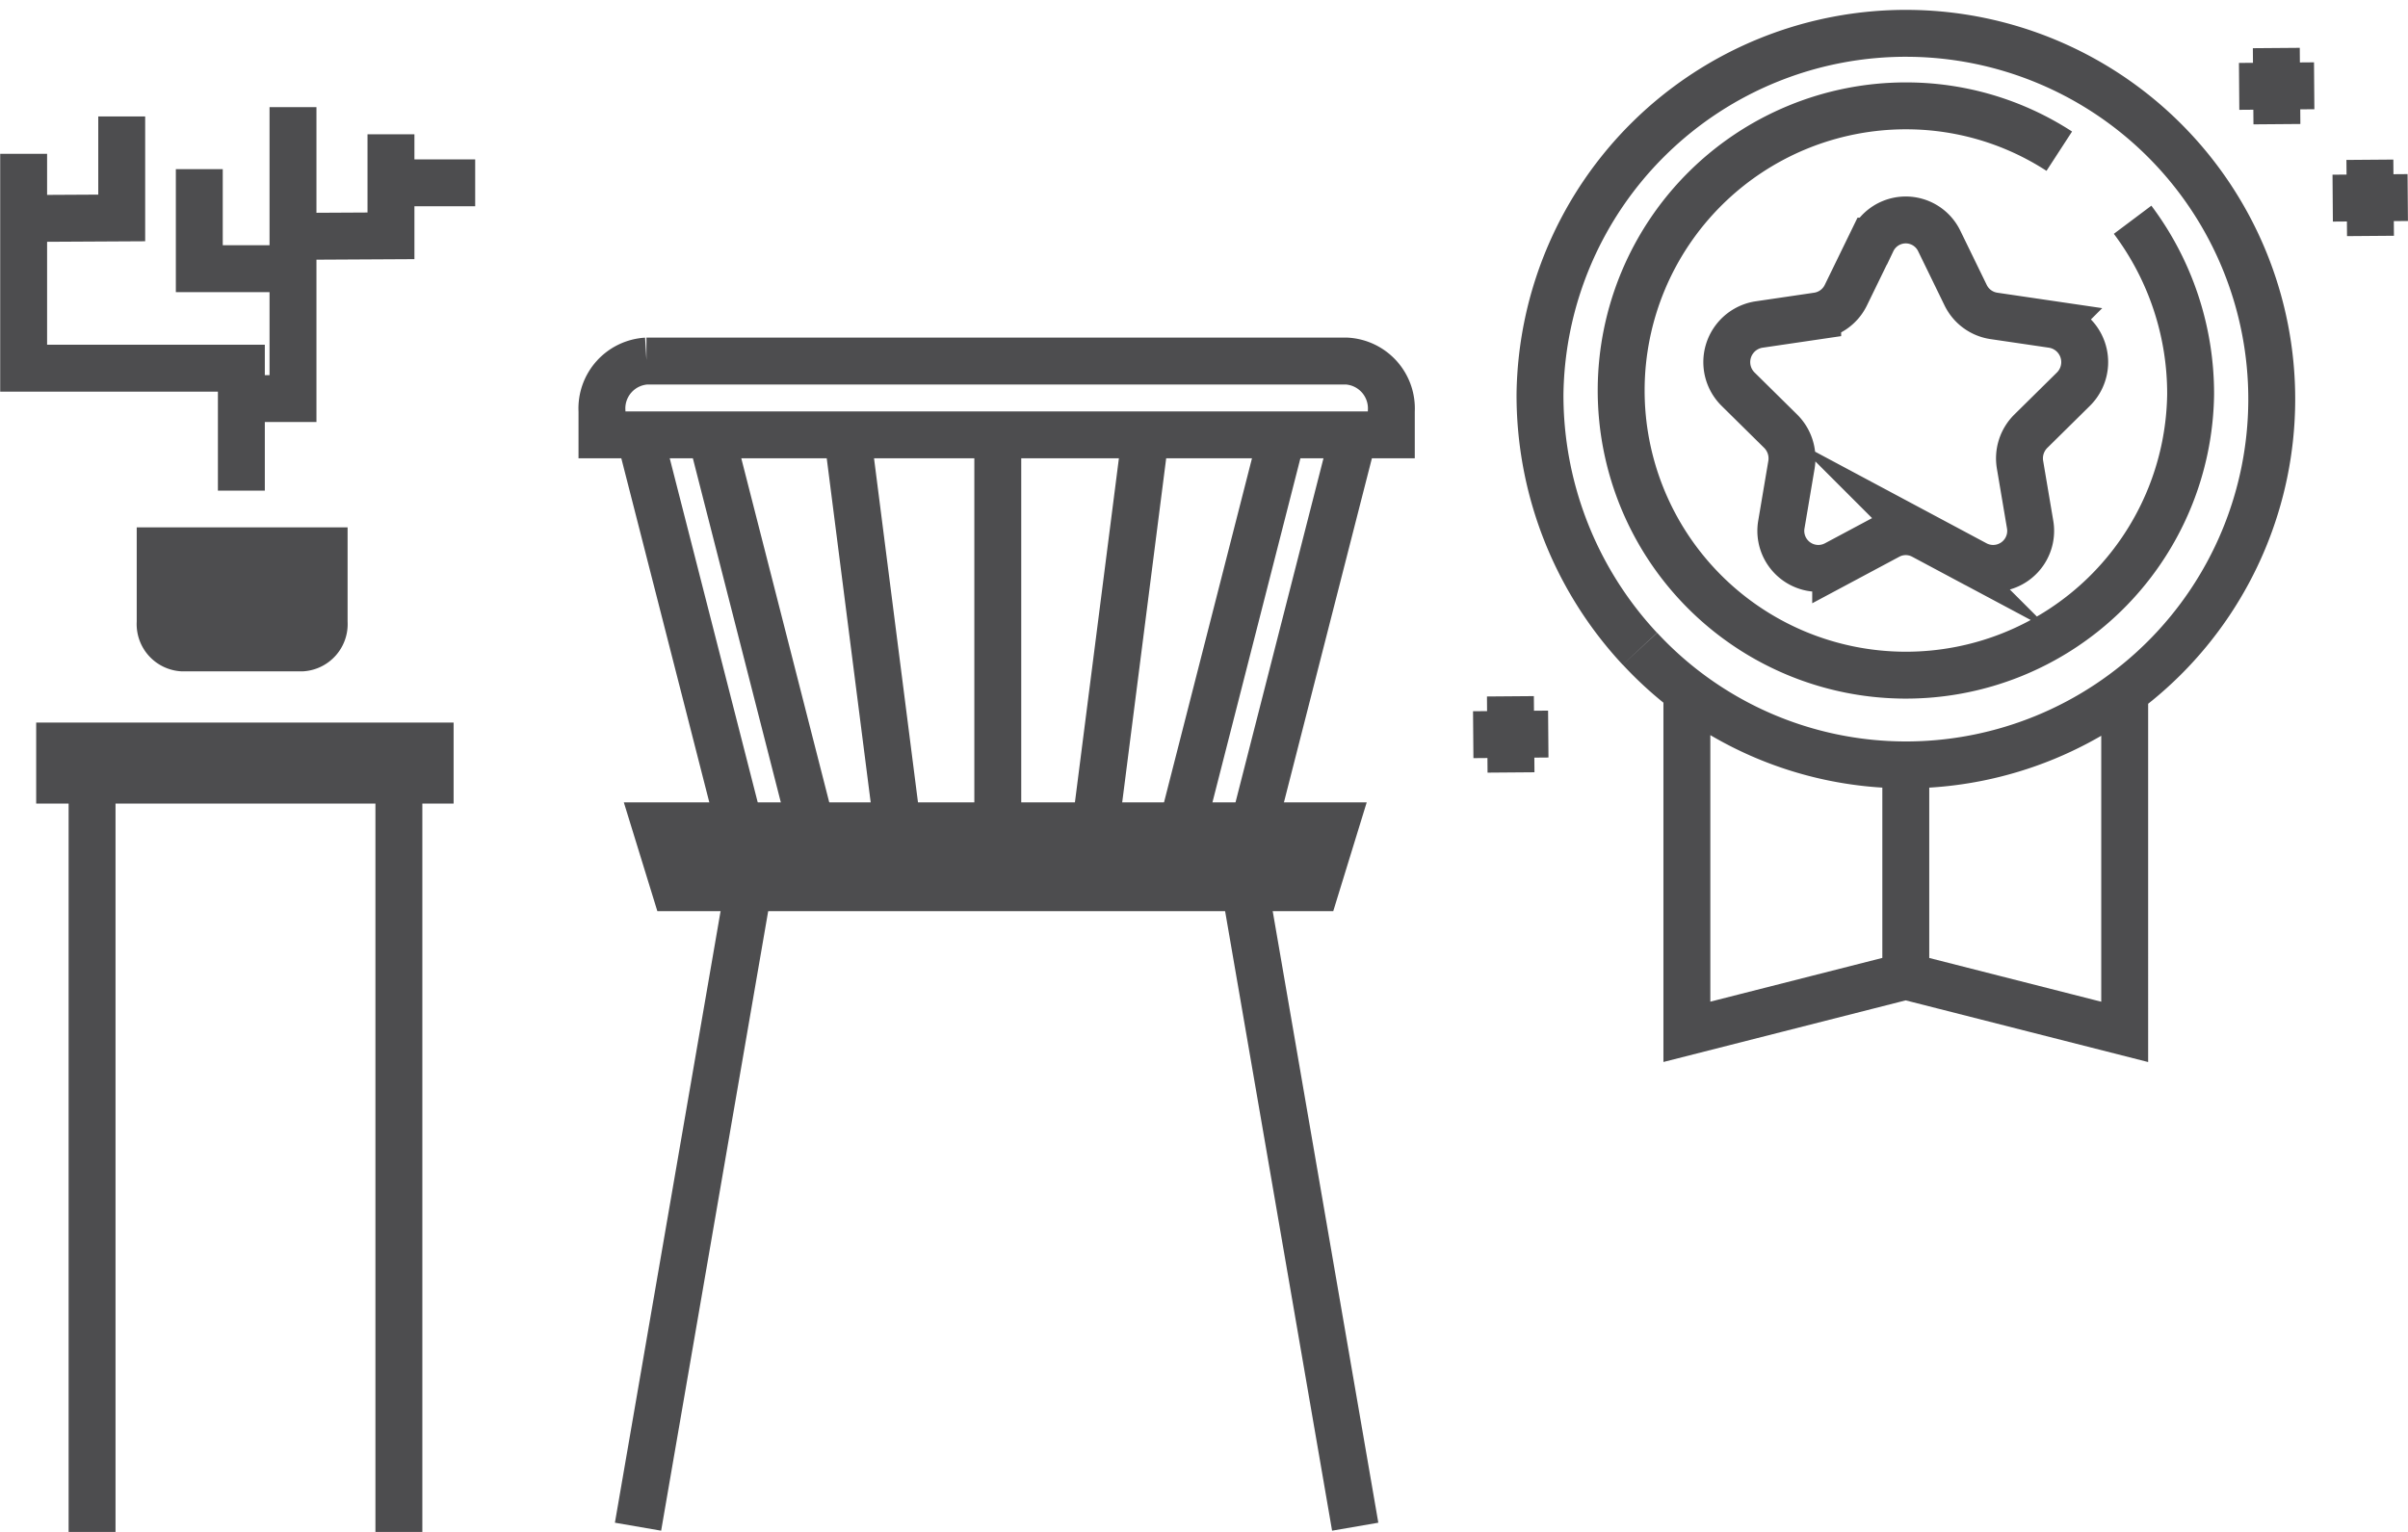 <svg xmlns="http://www.w3.org/2000/svg" xmlns:xlink="http://www.w3.org/1999/xlink" width="77" height="49" viewBox="0 0 77 49">
  <defs>
    <clipPath id="clip-path">
      <rect id="Rectangle_317" data-name="Rectangle 317" width="77" height="49" fill="none"/>
    </clipPath>
  </defs>
  <g id="Group_620" data-name="Group 620" transform="translate(-87.688 -156.54)">
    <g id="Group_617" data-name="Group 617" transform="translate(87.688 156.54)">
      <g id="Group_616" data-name="Group 616" clip-path="url(#clip-path)">
        <path id="Path_68" data-name="Path 68" d="M149.341,164.247l.842,1.729a1.2,1.2,0,0,0,.9.662l1.882.277a1.217,1.217,0,0,1,.663,2.068l-1.362,1.345a1.221,1.221,0,0,0-.344,1.073l.321,1.9a1.2,1.2,0,0,1-1.735,1.278l-1.684-.9a1.182,1.182,0,0,0-1.113,0l-1.684.9a1.2,1.2,0,0,1-1.735-1.278l.321-1.9a1.224,1.224,0,0,0-.344-1.073l-1.362-1.345a1.217,1.217,0,0,1,.663-2.068l1.882-.277a1.2,1.2,0,0,0,.9-.662l.842-1.729A1.189,1.189,0,0,1,149.341,164.247Zm-9.576,13.038a11.9,11.9,0,0,1-3.193-8.139A11.7,11.7,0,1,1,148.269,181a11.591,11.591,0,0,1-8.5-3.715m15.753-13.722a9.266,9.266,0,0,1,1.855,5.583,9.105,9.105,0,1,1-9.1-9.226,8.982,8.982,0,0,1,4.9,1.45m-18.74,18.664,2.4-.02m-1.211-1.208.019,2.436m26.275-18.37,2.4-.019m-1.211-1.209.019,2.437m-4.2-4.784,2.4-.019m-1.211-1.208.019,2.436M148.269,181.2v6.559l7,1.781V178.6m-7,2.425v6.732l-7,1.781V178.6" transform="translate(-87.328 -156.534)" fill="none" stroke="#4d4d4f" stroke-miterlimit="10" stroke-width="1.5"/>
        <path id="Path_69" data-name="Path 69" d="M97.346,177.876h-3.9a1.512,1.512,0,0,1-1.42-1.59v-3.014h6.743v3.014a1.512,1.512,0,0,1-1.42,1.59" transform="translate(-87.654 -156.403)" fill="#4d4d4f"/>
        <path id="Path_70" data-name="Path 70" d="M100.363,162.36h2.514m-5.83,2.746H94.055v-3.183M88.438,163.5l3.136-.017v-3.247m5.474,3.836,3.136-.017v-3.247M95.4,169.261h1.651v-9.323M95.4,172.206v-3.917H88.438v-6.857" transform="translate(-87.682 -156.512)" fill="none" stroke="#4d4d4f" stroke-miterlimit="10" stroke-width="1.5"/>
      </g>
    </g>
    <rect id="Rectangle_318" data-name="Rectangle 318" width="13.348" height="2.591" transform="translate(88.845 179.652)" fill="#4d4d4f"/>
    <g id="Group_619" data-name="Group 619" transform="translate(87.688 156.54)">
      <g id="Group_618" data-name="Group 618" clip-path="url(#clip-path)">
        <path id="Path_71" data-name="Path 71" d="M127.522,185.133,131,205.279m-22.933,0,3.48-20.146m-3.211-17.138h22.394a1.518,1.518,0,0,1,1.425,1.6v.76H106.914v-.76A1.518,1.518,0,0,1,108.338,167.995Zm15.96,2.357-1.611,12.606m5.981-12.606-3.222,12.606m5.508-12.606-3.222,12.606m-19.616-12.606,3.223,12.606m-.935-12.606,3.222,12.606m1.137-12.606,1.61,12.606m3.2-12.606v12.606M100.42,205.446V182.054m-9.811,23.392V182.054" transform="translate(-87.665 -156.446)" fill="none" stroke="#4d4d4f" stroke-miterlimit="10" stroke-width="1.5"/>
      </g>
    </g>
    <path id="Path_72" data-name="Path 72" d="M130.1,185.459H108.487l-1.072-3.48H131.17Z" transform="translate(0.221 0.226)" fill="#4d4d4f"/>
  </g>
</svg>

